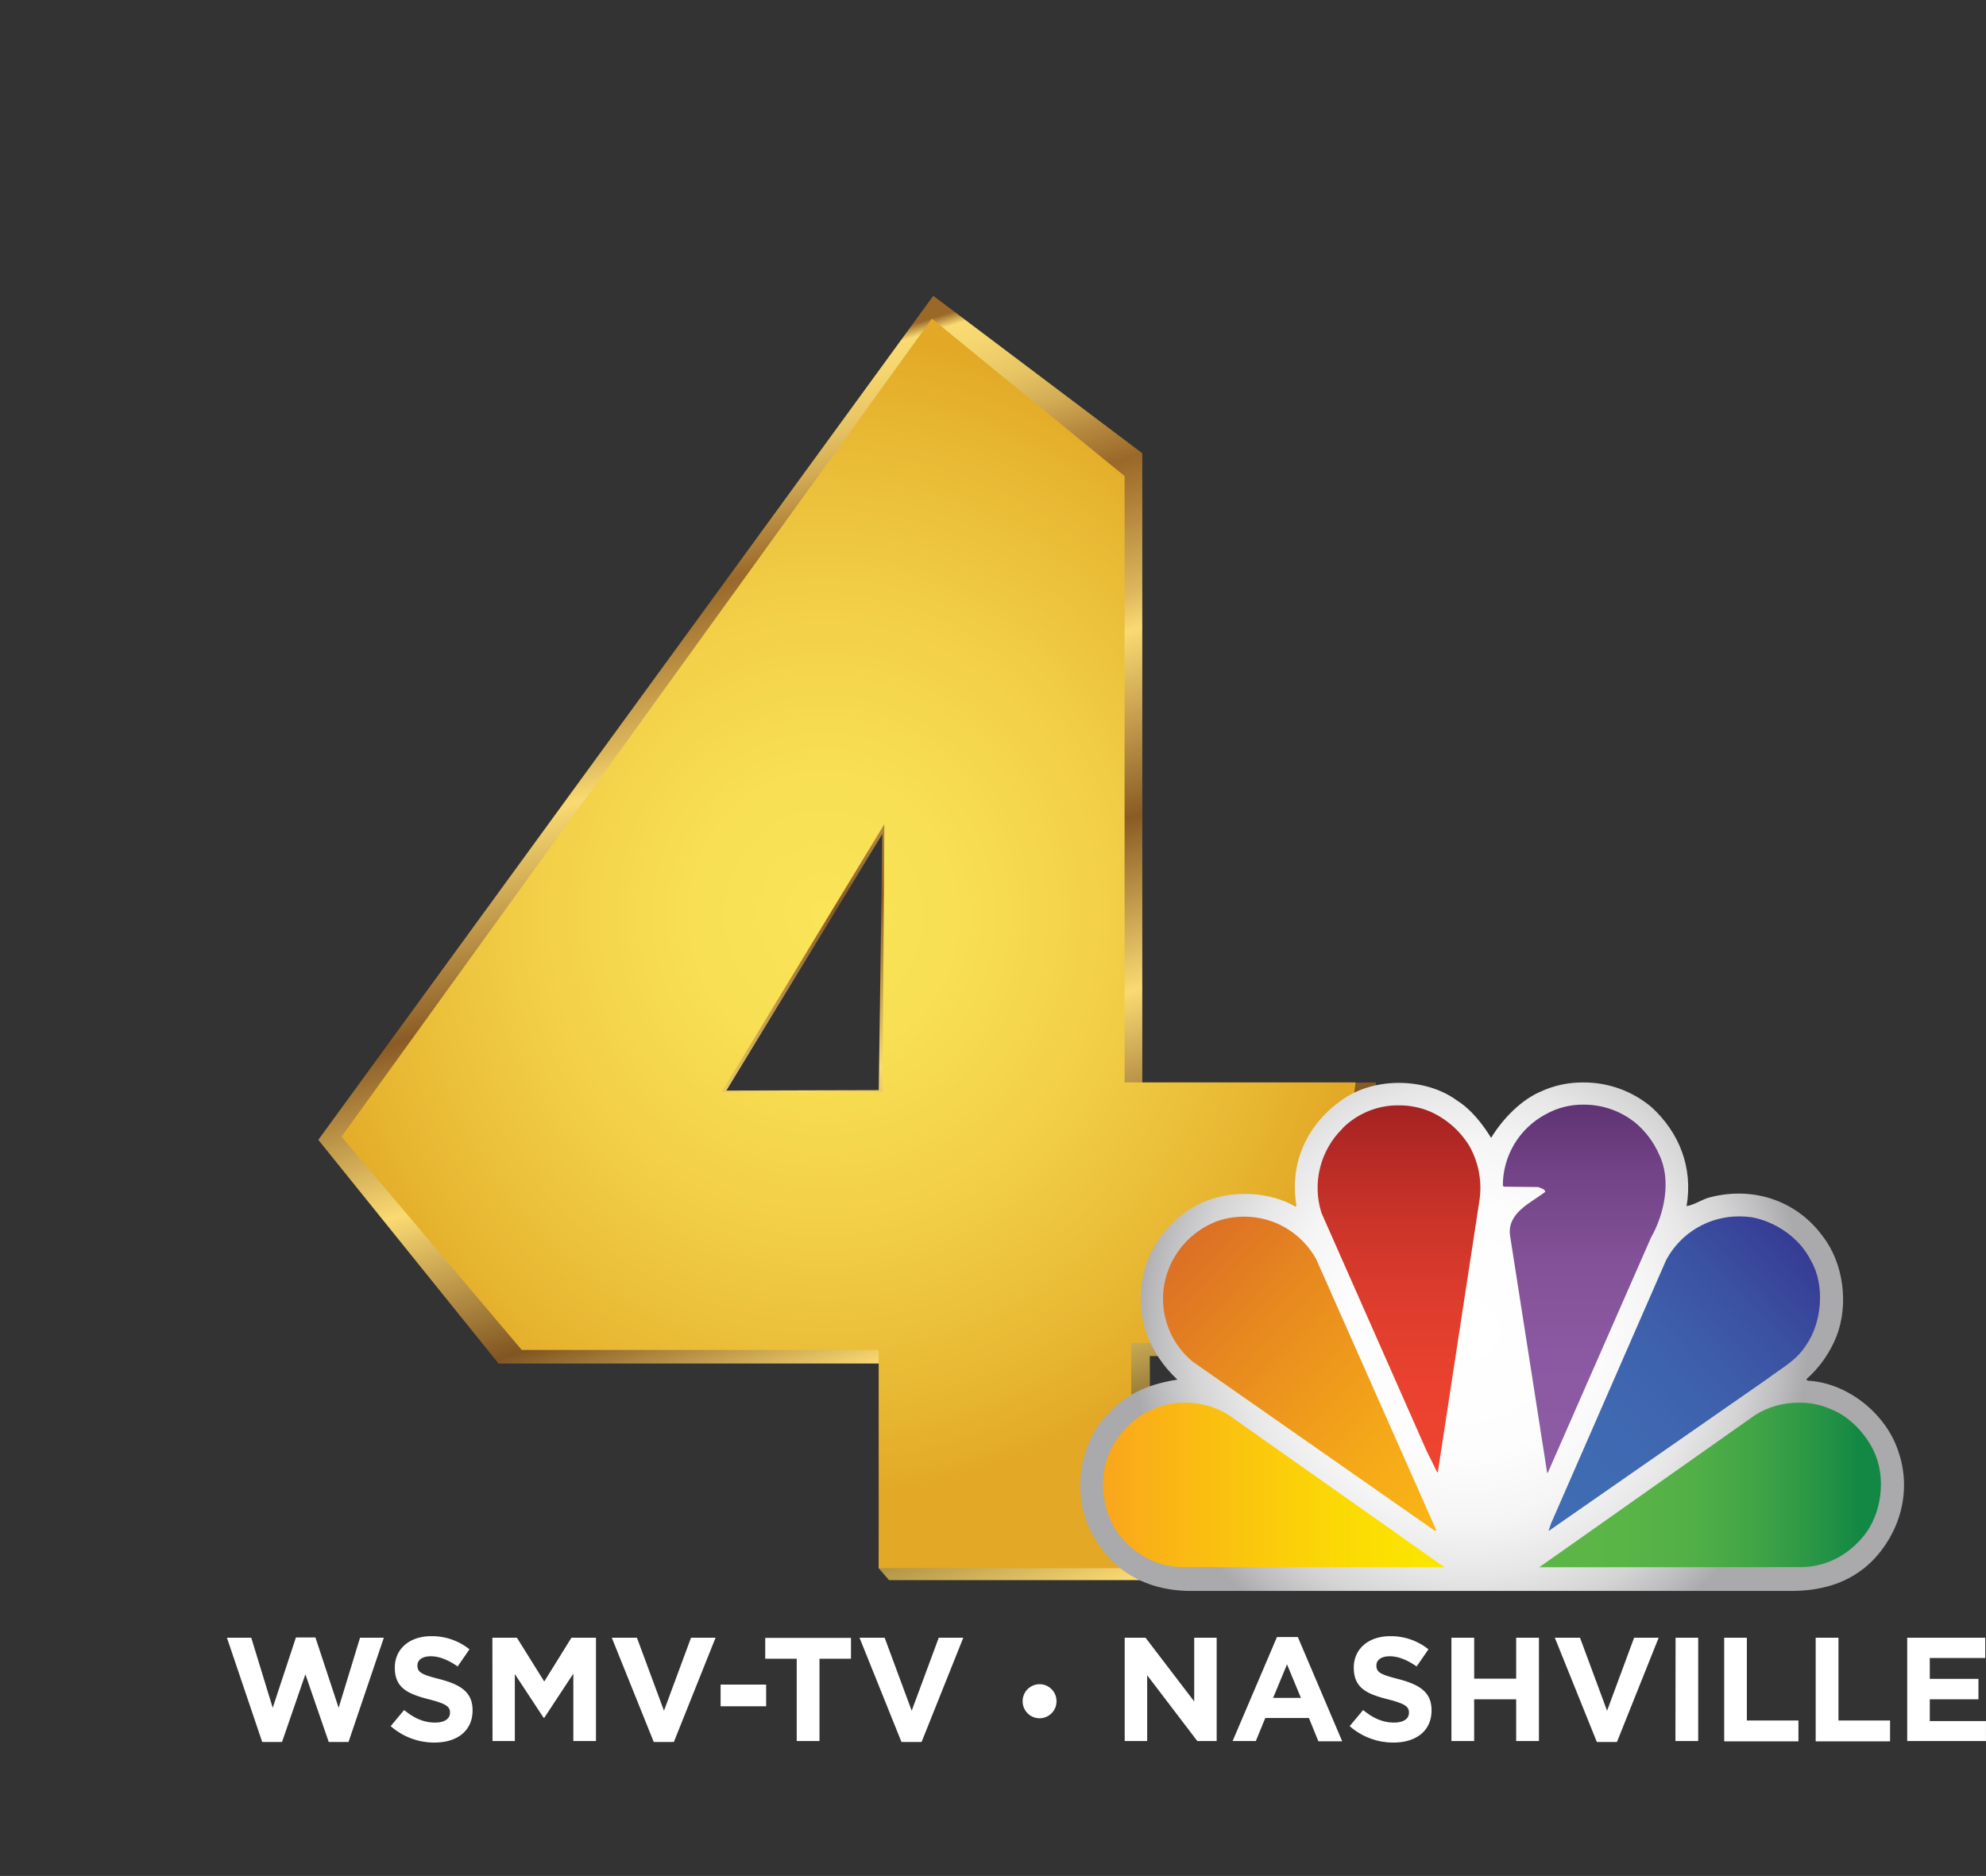 <svg id="Layer_1" data-name="Layer 1" xmlns="http://www.w3.org/2000/svg" xmlns:xlink="http://www.w3.org/1999/xlink" viewBox="0 0 571.38 539.83"><rect x="0" y="0" width="571.38" height="539.83" fill="#333333" stroke="none"/><defs><style>.cls-1{fill:none;}.cls-2{clip-path:url(#clip-path);}.cls-3{fill:url(#linear-gradient);}.cls-4{clip-path:url(#clip-path-2);}.cls-5{fill:url(#radial-gradient);}.cls-6{clip-path:url(#clip-path-3);}.cls-7{fill:url(#radial-gradient-2);}.cls-8{clip-path:url(#clip-path-4);}.cls-9{fill:url(#linear-gradient-2);}.cls-10{clip-path:url(#clip-path-5);}.cls-11{fill:url(#linear-gradient-3);}.cls-12{clip-path:url(#clip-path-6);}.cls-13{fill:url(#linear-gradient-4);}.cls-14{clip-path:url(#clip-path-7);}.cls-15{fill:url(#linear-gradient-5);}.cls-16{clip-path:url(#clip-path-8);}.cls-17{fill:url(#linear-gradient-6);}.cls-18{clip-path:url(#clip-path-9);}.cls-19{fill:url(#linear-gradient-7);}.cls-20{fill:#fff;}</style><clipPath id="clip-path" transform="translate(-70.42 -19)"><path class="cls-1" d="M323.24,332.7l-43.84.12L324.27,259Zm143-2.23-67.18.91V149.43l-60.13-45.31L162,347l51.84,64.36H324.2l-1,58.89,3,3.44h75.17l-.14-64.46H457l9.52-75.47Z"/></clipPath><linearGradient id="linear-gradient" x1="0.02" y1="612.27" x2="1.02" y2="612.27" gradientTransform="matrix(96.29, 359.35, 338.41, -102.25, -206998.96, 62701.88)" gradientUnits="userSpaceOnUse"><stop offset="0" stop-color="#9a6829"/><stop offset="0.01" stop-color="#9a6829"/><stop offset="0.02" stop-color="#fada72"/><stop offset="0.04" stop-color="#f5d56f"/><stop offset="0.07" stop-color="#e8c564"/><stop offset="0.1" stop-color="#d2ab54"/><stop offset="0.13" stop-color="#b4873d"/><stop offset="0.16" stop-color="#9a6829"/><stop offset="0.19" stop-color="#ac7e37"/><stop offset="0.26" stop-color="#dcb65b"/><stop offset="0.29" stop-color="#fada72"/><stop offset="0.43" stop-color="#8a5b25"/><stop offset="0.56" stop-color="#fada72"/><stop offset="0.69" stop-color="#805522"/><stop offset="0.78" stop-color="#fada72"/><stop offset="0.89" stop-color="#7c6228"/><stop offset="1" stop-color="#fada72"/></linearGradient><clipPath id="clip-path-2" transform="translate(-70.42 -19)"><path class="cls-1" d="M324.31,333.17l-46.35.2,46.9-77.23Zm69.66-2.7V156l-55.45-45.31L168.67,346.1l51.85,61.36h102.7v62.8h72.66V405.42H450.8l9.63-74.95Z"/></clipPath><radialGradient id="radial-gradient" cx="0.5" cy="612.1" r="1" gradientTransform="matrix(157.76, 0, 0, -167.55, 158.09, 102821.32)" gradientUnits="userSpaceOnUse"><stop offset="0" stop-color="#fae458"/><stop offset="0.24" stop-color="#f8df53"/><stop offset="0.53" stop-color="#f2cf47"/><stop offset="0.86" stop-color="#e7b631"/><stop offset="1" stop-color="#e2a826"/></radialGradient><clipPath id="clip-path-3" transform="translate(-70.42 -19)"><path class="cls-1" d="M513.95,333c-5.84,2.39-11.25,8-14.53,13.44-2.4-3.92-5.73-8.19-9.73-10.7-9-6.67-23.58-6.82-32.71-.55-10.26,6.94-15.73,18.23-13.56,30.75l-.26.32c-7.18-4.29-17.78-4.84-25.62-1.7-8.9,3.22-16.62,12.54-18.28,21.74-2.32,11.37,1.65,22,9.89,29.7-7.28,1.16-14,3.52-19.38,9.21-8.55,8.26-10.81,22.11-6.23,33,5.81,12.62,16.63,18.92,30.64,18.59H584.67c9.4.19,17.85-2.1,24.42-8.64,8-8.17,11.36-20.09,7.58-31.23-3.46-11.06-14.72-20.06-26.17-20.62l-.4-.4a32.55,32.55,0,0,0,8.69-12.37c3.59-9.23,2-21.1-3.92-28.73C587,364,574,360.23,561.66,363.74c-2,.73-4,2-6,2.34,1.89-11.15-2.12-21.13-10-28.41a30.14,30.14,0,0,0-19.84-7.18,28.33,28.33,0,0,0-11.86,2.5"/></clipPath><radialGradient id="radial-gradient-2" cx="-0.36" cy="610.68" r="0.8" gradientTransform="matrix(121.34, 0, 0, -126.99, 466.54, 77933.14)" gradientUnits="userSpaceOnUse"><stop offset="0" stop-color="#fff"/><stop offset="0.35" stop-color="#fdfdfd"/><stop offset="0.54" stop-color="#f5f5f5"/><stop offset="0.69" stop-color="#e7e7e8"/><stop offset="0.82" stop-color="#d4d4d5"/><stop offset="0.93" stop-color="#bcbbbd"/><stop offset="1" stop-color="#aaa9ab"/></radialGradient><clipPath id="clip-path-4" transform="translate(-70.42 -19)"><path class="cls-1" d="M515,339.71a23.24,23.24,0,0,0-12.21,20.47l.29.3,10,.11c.67.45,1.72.4,1.92,1.37-4.06,3.15-11,6-10.14,12.53l10.7,68.45.25-.32,29.6-67.48c3.82-6.71,6-16.55,2.31-24a25,25,0,0,0-6.52-8.82A23.52,23.52,0,0,0,526,336.87a21.66,21.66,0,0,0-11,2.85"/></clipPath><linearGradient id="linear-gradient-2" x1="-1.08" y1="612.36" x2="-0.28" y2="612.36" gradientTransform="matrix(0, -145.88, -137.36, 0, 84568.88, 267.2)" gradientUnits="userSpaceOnUse"><stop offset="0" stop-color="#8e5ca4"/><stop offset="0.3" stop-color="#8b59a1"/><stop offset="0.53" stop-color="#825197"/><stop offset="0.75" stop-color="#724386"/><stop offset="0.95" stop-color="#5b2f6f"/><stop offset="1" stop-color="#552968"/></linearGradient><clipPath id="clip-path-5" transform="translate(-70.42 -19)"><path class="cls-1" d="M456.72,343.69A23.92,23.92,0,0,0,450.6,368l30.23,68.44,3.13,6.32a.25.25,0,0,0,.15-.27l12-78.36a24.54,24.54,0,0,0-2.95-15.37,25.29,25.29,0,0,0-11.27-9.89,22.94,22.94,0,0,0-9-1.8,22.62,22.62,0,0,0-16.22,6.6"/></clipPath><linearGradient id="linear-gradient-3" x1="-1.08" y1="612.28" x2="-0.28" y2="612.28" gradientTransform="matrix(0, -145.3, -136.81, 0, 84168.89, 267.18)" gradientUnits="userSpaceOnUse"><stop offset="0" stop-color="#ee4430"/><stop offset="0.21" stop-color="#ea422f"/><stop offset="0.42" stop-color="#de3d2d"/><stop offset="0.63" stop-color="#ca3429"/><stop offset="0.84" stop-color="#af2724"/><stop offset="1" stop-color="#941b1f"/></linearGradient><clipPath id="clip-path-6" transform="translate(-70.42 -19)"><path class="cls-1" d="M549.87,381.38l-33.2,76-.72,2.09h.15l62.64-43.58c3.92-3,8.54-5.3,11.36-9.88,4.52-6.53,5.42-17.18,1.36-24.2-3.33-6.72-10.2-11.25-17.09-12.54a26.18,26.18,0,0,0-3.49-.24,23.68,23.68,0,0,0-21,12.38"/></clipPath><linearGradient id="linear-gradient-4" x1="-0.93" y1="611.49" x2="-0.14" y2="611.49" gradientTransform="matrix(102.15, -108.48, -102.15, -108.48, 62997.81, 66679.35)" gradientUnits="userSpaceOnUse"><stop offset="0" stop-color="#406db4"/><stop offset="0.34" stop-color="#3f6ab2"/><stop offset="0.58" stop-color="#3e61ac"/><stop offset="0.8" stop-color="#3b51a2"/><stop offset="0.99" stop-color="#363c94"/><stop offset="1" stop-color="#363a93"/></linearGradient><clipPath id="clip-path-7" transform="translate(-70.42 -19)"><path class="cls-1" d="M420,370.63a24.19,24.19,0,0,0-14.12,15.83,23.44,23.44,0,0,0,7.57,24.29l69.68,48.68h.55l-34.57-78.06a23.62,23.62,0,0,0-20.73-12.27,24,24,0,0,0-8.39,1.52"/></clipPath><linearGradient id="linear-gradient-5" x1="0.72" y1="611.06" x2="1.51" y2="611.06" gradientTransform="matrix(102.14, 108.48, 102.14, -108.48, -62158.86, 66562.81)" gradientUnits="userSpaceOnUse"><stop offset="0" stop-color="#d86627"/><stop offset="0.01" stop-color="#d86627"/><stop offset="0.38" stop-color="#e7891f"/><stop offset="0.78" stop-color="#f5a819"/><stop offset="1" stop-color="#fab416"/></linearGradient><clipPath id="clip-path-8" transform="translate(-70.42 -19)"><path class="cls-1" d="M575.47,426.13,513.25,470l74.3-.05c7.73.22,14.31-3.1,19.22-9.15,5-6.31,6.33-16.51,2.88-23.94-2.26-5.09-7.08-10.18-12.18-12.22a21.86,21.86,0,0,0-9.42-2,23.48,23.48,0,0,0-12.57,3.48"/></clipPath><linearGradient id="linear-gradient-6" x1="-0.37" y1="610.8" x2="0.42" y2="610.8" gradientTransform="matrix(122.98, 0, 0, -130.61, 483.16, 80206.03)" gradientUnits="userSpaceOnUse"><stop offset="0" stop-color="#5db747"/><stop offset="0.3" stop-color="#5ab547"/><stop offset="0.51" stop-color="#51af47"/><stop offset="0.69" stop-color="#41a546"/><stop offset="0.86" stop-color="#2b9745"/><stop offset="1" stop-color="#138844"/></linearGradient><clipPath id="clip-path-9" transform="translate(-70.42 -19)"><path class="cls-1" d="M401.87,424.65c-5.11,2-10,7.13-12.2,12.22-3.47,7.43-2.12,17.62,2.85,23.94,4.93,6.05,11.52,9.37,19.25,9.15l74.3.05-62.26-43.9a23.38,23.38,0,0,0-12.54-3.48,21.79,21.79,0,0,0-9.4,2"/></clipPath><linearGradient id="linear-gradient-7" x1="-0.12" y1="610.8" x2="0.68" y2="610.8" gradientTransform="matrix(122.98, 0, 0, -130.61, 326.19, 80201.79)" gradientUnits="userSpaceOnUse"><stop offset="0" stop-color="#f9a11e"/><stop offset="0.28" stop-color="#fab814"/><stop offset="0.75" stop-color="#fbd905"/><stop offset="1" stop-color="#fbe500"/></linearGradient></defs><title>WSMV4</title><g class="cls-2"><polygon class="cls-3" points="373.34 0 487.76 427.03 114.42 539.83 0 112.8 373.34 0"/></g><g class="cls-4"><rect class="cls-5" x="98.25" y="91.66" width="291.77" height="359.61"/></g><g id="Peacock"><g class="cls-6"><rect class="cls-7" x="308.53" y="309.92" width="241.5" height="148.17"/></g><g class="cls-8"><rect class="cls-9" x="432.37" y="317.87" width="48.58" height="106.08"/></g><g class="cls-10"><rect class="cls-11" x="377.36" y="318.09" width="49.25" height="105.7"/></g><g class="cls-12"><polygon class="cls-13" points="402.96 395.22 485.32 307.75 567.69 395.22 485.32 482.69 402.96 395.22"/></g><g class="cls-14"><polygon class="cls-15" points="373.16 307.5 455.81 395.27 373.16 483.05 290.51 395.27 373.16 307.5"/></g><g class="cls-16"><rect class="cls-17" x="442.83" y="403.65" width="99.85" height="47.55"/></g><g class="cls-18"><rect class="cls-19" x="315.77" y="403.65" width="99.87" height="47.55"/></g></g><g id="WSMV-TV_NAHSVILLE" data-name="WSMV-TV NAHSVILLE"><path class="cls-20" d="M135.71,490.28h7l6.17,20.16,6.68-20.24h5.61l6.68,20.24L174,490.28h6.85l-10.16,30H165l-6.72-19.48-6.72,19.48h-5.7Z" transform="translate(-70.42 -19)"/><path class="cls-20" d="M182.82,515.71l3.87-4.63c2.68,2.21,5.49,3.61,8.89,3.61,2.68,0,4.3-1.06,4.3-2.81v-.08c0-1.66-1-2.51-6-3.79-6-1.53-9.87-3.19-9.87-9.1v-.08c0-5.4,4.34-9,10.42-9a17.23,17.23,0,0,1,11.06,3.78l-3.4,4.93c-2.64-1.83-5.23-2.93-7.74-2.93s-3.83,1.15-3.83,2.59v.09c0,2,1.28,2.59,6.42,3.91,6,1.57,9.44,3.74,9.44,8.93v.08c0,5.91-4.51,9.23-10.93,9.23A18.94,18.94,0,0,1,182.82,515.71Z" transform="translate(-70.42 -19)"/><path class="cls-20" d="M212.08,490.28h7.06L227,502.87l7.82-12.59h7.06V520h-6.51V500.61L227,513.33h-.17l-8.29-12.59V520h-6.42Z" transform="translate(-70.42 -19)"/><path class="cls-20" d="M246.44,490.28h7.23l7.78,21,7.78-21h7.06l-12,30h-5.78Z" transform="translate(-70.42 -19)"/><path class="cls-20" d="M277.74,503.76h13.1V510h-13.1Z" transform="translate(-70.42 -19)"/><path class="cls-20" d="M299.64,496.32h-9.06v-6h24.67v6h-9.06V520h-6.55Z" transform="translate(-70.42 -19)"/><path class="cls-20" d="M317.71,490.28h7.23l7.78,21,7.78-21h7.06l-12,30h-5.78Z" transform="translate(-70.42 -19)"/><path class="cls-20" d="M364.64,508.58v-.06a4.87,4.87,0,0,1,9.74,0v.06a4.87,4.87,0,0,1-9.74,0Z" transform="translate(-70.42 -19)"/><path class="cls-20" d="M394,490.28h6L414,508.61V490.28h6.46V520h-5.57l-14.42-18.92V520H394Z" transform="translate(-70.42 -19)"/><path class="cls-20" d="M437.81,490.07h6l12.76,30h-6.85L447,513.37H434.45L431.73,520h-6.68Zm6.89,17.52-4-9.65-4,9.65Z" transform="translate(-70.42 -19)"/><path class="cls-20" d="M458.73,515.71l3.87-4.63c2.68,2.21,5.49,3.61,8.89,3.61,2.68,0,4.29-1.06,4.29-2.81v-.08c0-1.66-1-2.51-6-3.79-6-1.53-9.87-3.19-9.87-9.1v-.08c0-5.4,4.34-9,10.42-9a17.23,17.23,0,0,1,11.06,3.78l-3.4,4.93c-2.64-1.83-5.23-2.93-7.74-2.93s-3.83,1.15-3.83,2.59v.09c0,2,1.28,2.59,6.42,3.91,6,1.57,9.44,3.74,9.44,8.93v.08c0,5.91-4.51,9.23-10.93,9.23A18.94,18.94,0,0,1,458.73,515.71Z" transform="translate(-70.42 -19)"/><path class="cls-20" d="M488,490.28h6.55v11.78h12.08V490.28h6.55V520h-6.55v-12H494.54v12H488Z" transform="translate(-70.42 -19)"/><path class="cls-20" d="M517.75,490.28H525l7.78,21,7.78-21h7.06l-12,30h-5.78Z" transform="translate(-70.42 -19)"/><path class="cls-20" d="M552.49,490.28H559V520h-6.55Z" transform="translate(-70.42 -19)"/><path class="cls-20" d="M566.48,490.28H573v23.81h14.84v6H566.48Z" transform="translate(-70.42 -19)"/><path class="cls-20" d="M592.8,490.28h6.55v23.81H614.2v6H592.8Z" transform="translate(-70.42 -19)"/><path class="cls-20" d="M619.13,490.28h22.45v5.83H625.63v6h14V508h-14v6.25h16.16V520H619.13Z" transform="translate(-70.42 -19)"/></g></svg>